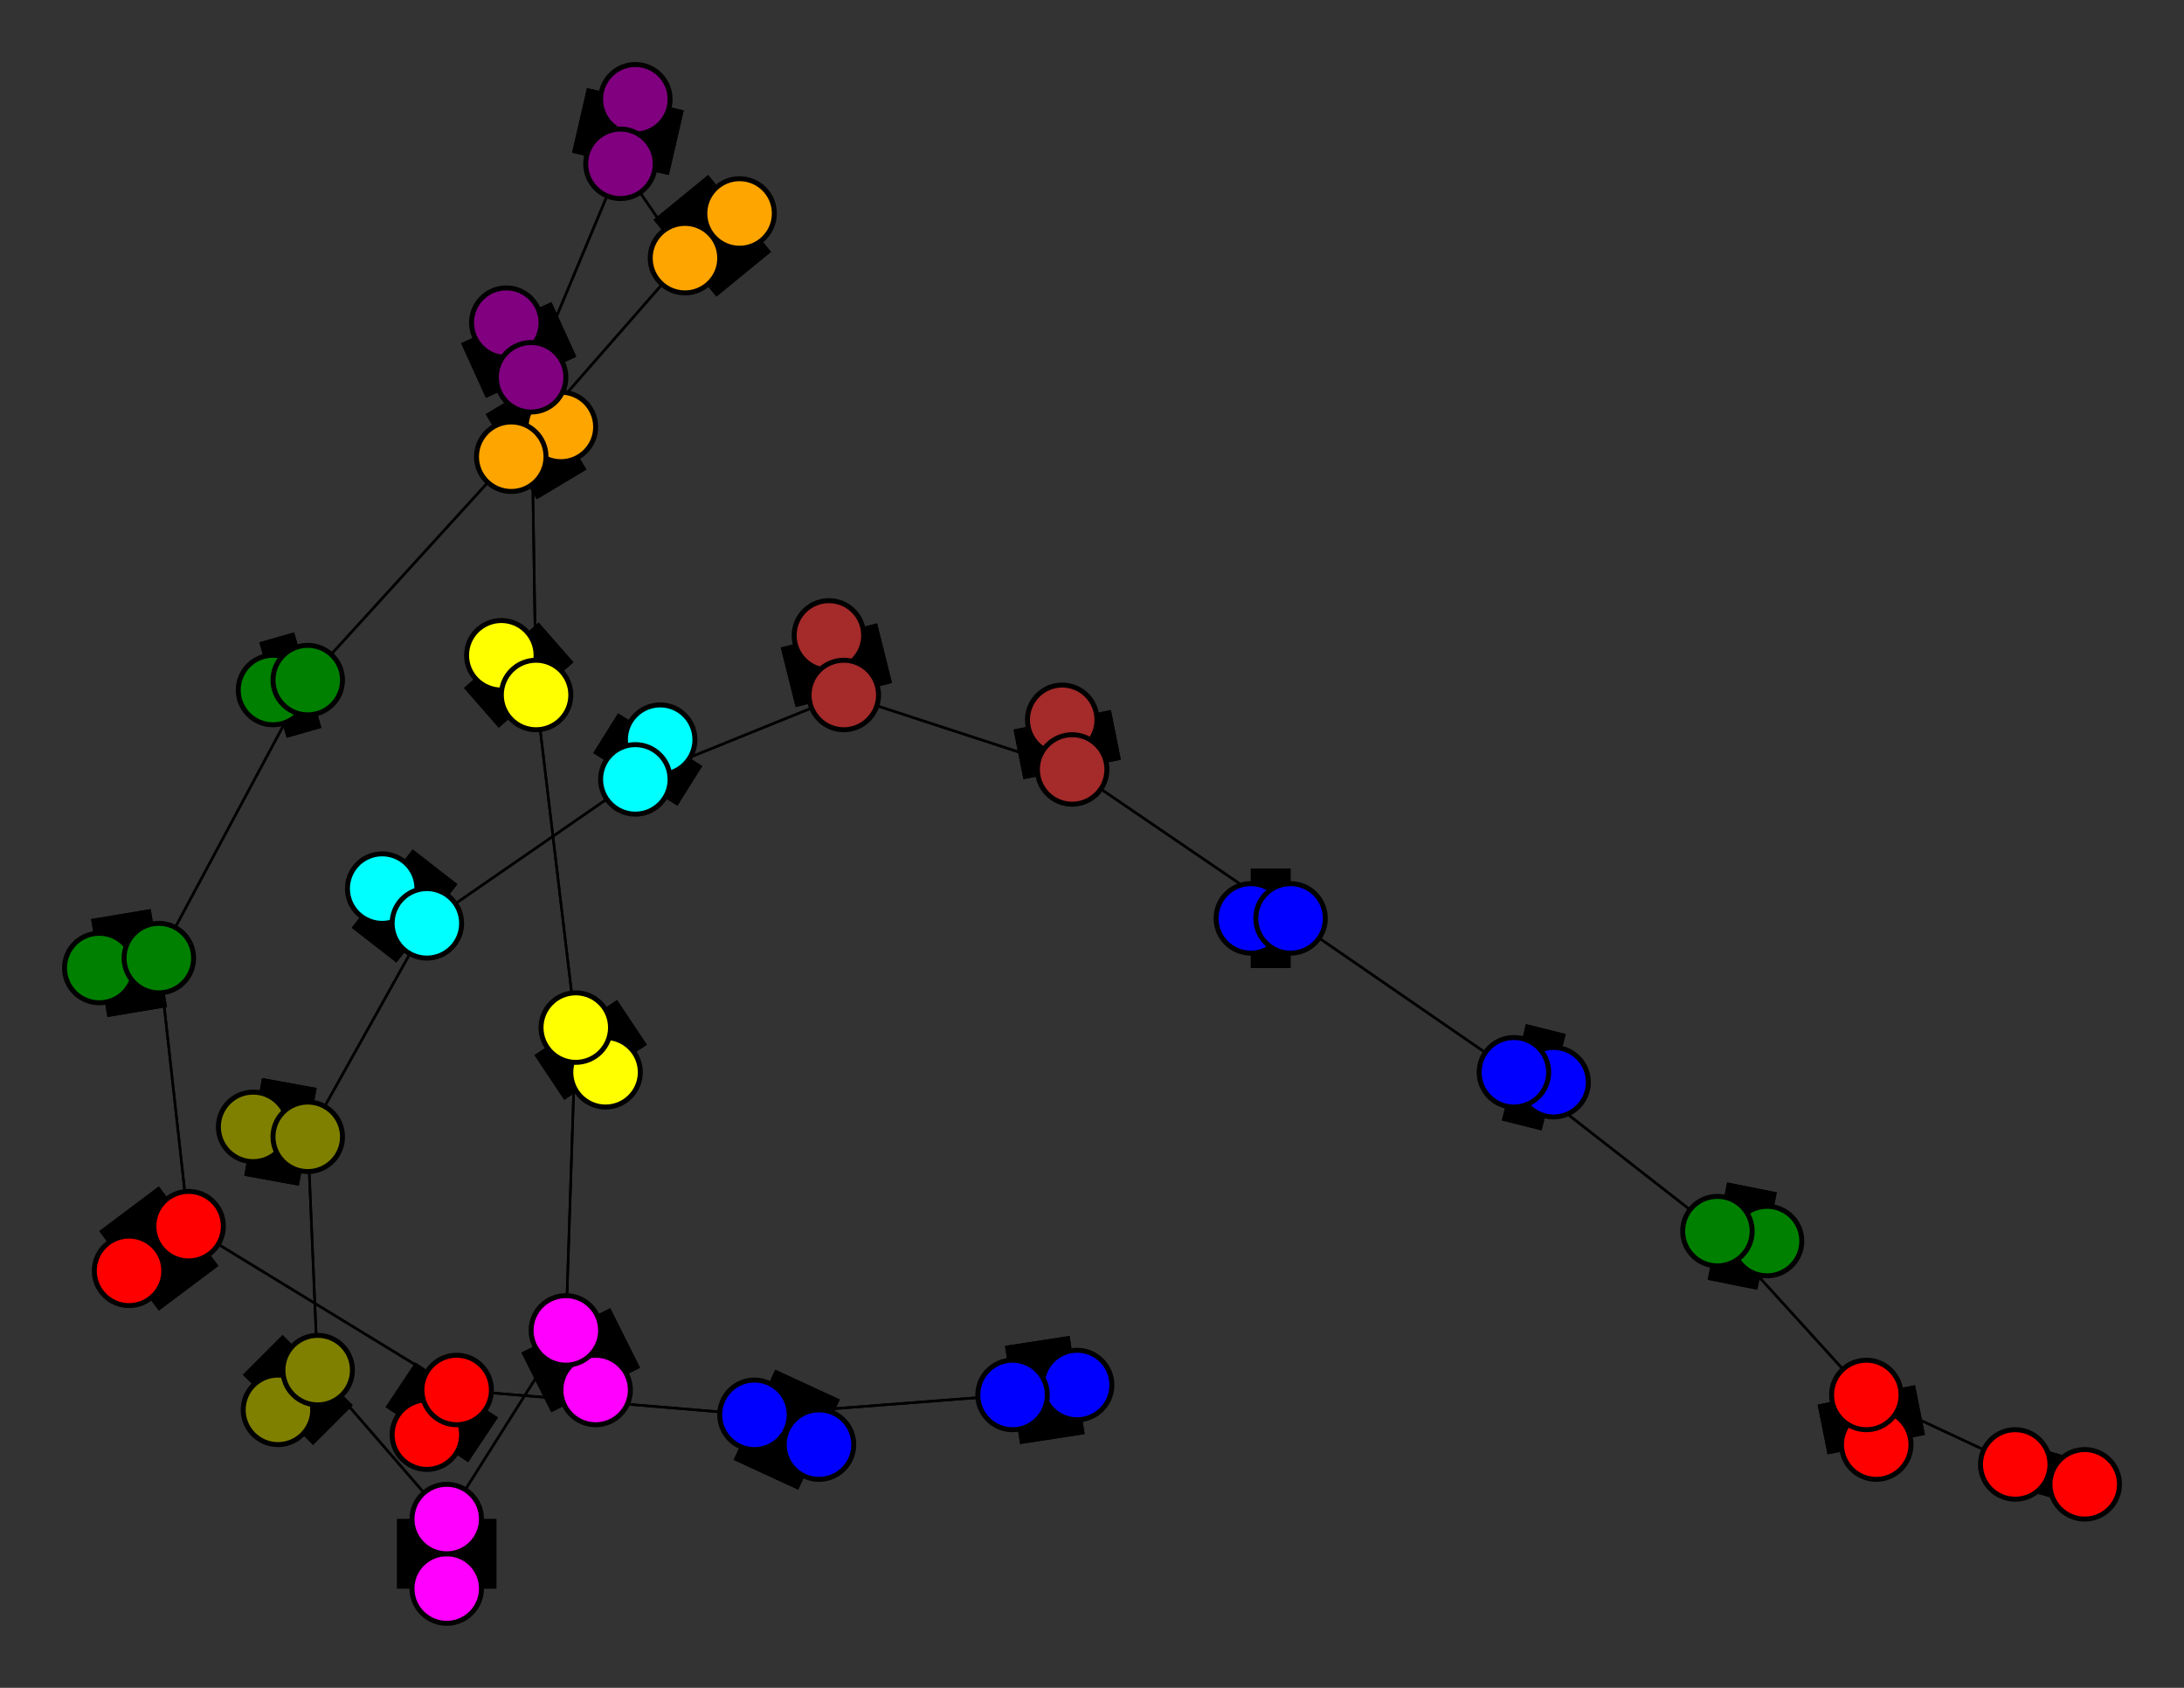 <svg width="440" height="340" xmlns="http://www.w3.org/2000/svg">
<rect width="100%" height="100%" fill="#333333" stroke="none"/>
<path stroke-width="20.0" stroke="black" d="M 217 279 204 281"/>
<path stroke-width="0.5" stroke="black" d="M 128 157 170 140"/>
<path stroke-width="20.0" stroke="black" d="M 128 157 133 149"/>
<path stroke-width="0.5" stroke="black" d="M 128 157 86 186"/>
<path stroke-width="20.0" stroke="black" d="M 133 149 128 157"/>
<path stroke-width="0.5" stroke="black" d="M 86 186 128 157"/>
<path stroke-width="20.0" stroke="black" d="M 86 186 77 179"/>
<path stroke-width="0.5" stroke="black" d="M 86 186 62 229"/>
<path stroke-width="20.0" stroke="black" d="M 77 179 86 186"/>
<path stroke-width="0.5" stroke="black" d="M 62 229 86 186"/>
<path stroke-width="20.0" stroke="black" d="M 167 128 170 140"/>
<path stroke-width="20.0" stroke="black" d="M 62 229 51 227"/>
<path stroke-width="20.0" stroke="black" d="M 51 227 62 229"/>
<path stroke-width="0.5" stroke="black" d="M 64 276 62 229"/>
<path stroke-width="20.0" stroke="black" d="M 64 276 56 284"/>
<path stroke-width="0.5" stroke="black" d="M 64 276 90 306"/>
<path stroke-width="20.0" stroke="black" d="M 56 284 64 276"/>
<path stroke-width="0.5" stroke="black" d="M 90 306 64 276"/>
<path stroke-width="20.0" stroke="black" d="M 90 306 90 320"/>
<path stroke-width="0.5" stroke="black" d="M 90 306 114 268"/>
<path stroke-width="20.0" stroke="black" d="M 90 320 90 306"/>
<path stroke-width="0.5" stroke="black" d="M 62 229 64 276"/>
<path stroke-width="0.5" stroke="black" d="M 170 140 128 157"/>
<path stroke-width="20.0" stroke="black" d="M 170 140 167 128"/>
<path stroke-width="0.5" stroke="black" d="M 170 140 216 155"/>
<path stroke-width="8.857" stroke="black" d="M 420 299 406 295"/>
<path stroke-width="0.5" stroke="black" d="M 376 281 406 295"/>
<path stroke-width="20.0" stroke="black" d="M 376 281 378 291"/>
<path stroke-width="0.5" stroke="black" d="M 376 281 346 248"/>
<path stroke-width="20.0" stroke="black" d="M 378 291 376 281"/>
<path stroke-width="0.5" stroke="black" d="M 346 248 376 281"/>
<path stroke-width="20.0" stroke="black" d="M 346 248 356 250"/>
<path stroke-width="0.5" stroke="black" d="M 346 248 305 216"/>
<path stroke-width="20.0" stroke="black" d="M 356 250 346 248"/>
<path stroke-width="0.5" stroke="black" d="M 305 216 346 248"/>
<path stroke-width="20.0" stroke="black" d="M 305 216 313 218"/>
<path stroke-width="0.5" stroke="black" d="M 305 216 260 185"/>
<path stroke-width="20.0" stroke="black" d="M 313 218 305 216"/>
<path stroke-width="0.5" stroke="black" d="M 260 185 305 216"/>
<path stroke-width="20.0" stroke="black" d="M 260 185 252 185"/>
<path stroke-width="0.5" stroke="black" d="M 260 185 216 155"/>
<path stroke-width="20.0" stroke="black" d="M 252 185 260 185"/>
<path stroke-width="0.5" stroke="black" d="M 216 155 260 185"/>
<path stroke-width="20.0" stroke="black" d="M 216 155 214 145"/>
<path stroke-width="0.5" stroke="black" d="M 216 155 170 140"/>
<path stroke-width="20.0" stroke="black" d="M 214 145 216 155"/>
<path stroke-width="0.5" stroke="black" d="M 114 268 90 306"/>
<path stroke-width="20.0" stroke="black" d="M 114 268 120 280"/>
<path stroke-width="0.5" stroke="black" d="M 114 268 116 207"/>
<path stroke-width="20.0" stroke="black" d="M 120 280 114 268"/>
<path stroke-width="20.0" stroke="black" d="M 62 137 55 139"/>
<path stroke-width="0.5" stroke="black" d="M 62 137 32 193"/>
<path stroke-width="20.0" stroke="black" d="M 55 139 62 137"/>
<path stroke-width="0.5" stroke="black" d="M 32 193 62 137"/>
<path stroke-width="20.0" stroke="black" d="M 32 193 20 195"/>
<path stroke-width="0.5" stroke="black" d="M 32 193 38 247"/>
<path stroke-width="20.0" stroke="black" d="M 20 195 32 193"/>
<path stroke-width="0.5" stroke="black" d="M 38 247 32 193"/>
<path stroke-width="20.0" stroke="black" d="M 38 247 26 256"/>
<path stroke-width="0.5" stroke="black" d="M 38 247 92 280"/>
<path stroke-width="20.0" stroke="black" d="M 26 256 38 247"/>
<path stroke-width="0.5" stroke="black" d="M 92 280 38 247"/>
<path stroke-width="20.0" stroke="black" d="M 92 280 86 289"/>
<path stroke-width="0.5" stroke="black" d="M 92 280 152 285"/>
<path stroke-width="20.0" stroke="black" d="M 86 289 92 280"/>
<path stroke-width="0.5" stroke="black" d="M 152 285 92 280"/>
<path stroke-width="20.0" stroke="black" d="M 152 285 165 291"/>
<path stroke-width="0.5" stroke="black" d="M 152 285 204 281"/>
<path stroke-width="20.0" stroke="black" d="M 165 291 152 285"/>
<path stroke-width="0.5" stroke="black" d="M 204 281 152 285"/>
<path stroke-width="20.0" stroke="black" d="M 204 281 217 279"/>
<path stroke-width="0.5" stroke="black" d="M 62 137 103 92"/>
<path stroke-width="0.5" stroke="black" d="M 406 295 376 281"/>
<path stroke-width="20.0" stroke="black" d="M 113 86 103 92"/>
<path stroke-width="20.0" stroke="black" d="M 103 92 113 86"/>
<path stroke-width="0.5" stroke="black" d="M 116 207 114 268"/>
<path stroke-width="20.0" stroke="black" d="M 116 207 122 216"/>
<path stroke-width="0.5" stroke="black" d="M 116 207 108 140"/>
<path stroke-width="20.0" stroke="black" d="M 122 216 116 207"/>
<path stroke-width="0.5" stroke="black" d="M 108 140 116 207"/>
<path stroke-width="20.0" stroke="black" d="M 108 140 101 132"/>
<path stroke-width="0.5" stroke="black" d="M 108 140 107 76"/>
<path stroke-width="20.0" stroke="black" d="M 101 132 108 140"/>
<path stroke-width="0.5" stroke="black" d="M 107 76 108 140"/>
<path stroke-width="20.0" stroke="black" d="M 107 76 102 65"/>
<path stroke-width="0.5" stroke="black" d="M 107 76 125 33"/>
<path stroke-width="20.0" stroke="black" d="M 102 65 107 76"/>
<path stroke-width="0.5" stroke="black" d="M 125 33 107 76"/>
<path stroke-width="20.0" stroke="black" d="M 125 33 128 20"/>
<path stroke-width="0.5" stroke="black" d="M 125 33 138 52"/>
<path stroke-width="20.0" stroke="black" d="M 128 20 125 33"/>
<path stroke-width="0.5" stroke="black" d="M 138 52 125 33"/>
<path stroke-width="20.0" stroke="black" d="M 138 52 149 43"/>
<path stroke-width="0.5" stroke="black" d="M 138 52 103 92"/>
<path stroke-width="20.0" stroke="black" d="M 149 43 138 52"/>
<path stroke-width="0.5" stroke="black" d="M 103 92 138 52"/>
<path stroke-width="0.5" stroke="black" d="M 103 92 62 137"/>
<path stroke-width="8.857" stroke="black" d="M 406 295 420 299"/>
<circle cx="217" cy="279" r="7.0" style="fill:blue;stroke:black;stroke-width:1.0"/>
<circle cx="204" cy="281" r="7.0" style="fill:blue;stroke:black;stroke-width:1.0"/>
<circle cx="165" cy="291" r="7.0" style="fill:blue;stroke:black;stroke-width:1.0"/>
<circle cx="152" cy="285" r="7.0" style="fill:blue;stroke:black;stroke-width:1.0"/>
<circle cx="86" cy="289" r="7.0" style="fill:red;stroke:black;stroke-width:1.0"/>
<circle cx="92" cy="280" r="7.0" style="fill:red;stroke:black;stroke-width:1.0"/>
<circle cx="26" cy="256" r="7.0" style="fill:red;stroke:black;stroke-width:1.0"/>
<circle cx="38" cy="247" r="7.0" style="fill:red;stroke:black;stroke-width:1.0"/>
<circle cx="20" cy="195" r="7.0" style="fill:green;stroke:black;stroke-width:1.0"/>
<circle cx="32" cy="193" r="7.0" style="fill:green;stroke:black;stroke-width:1.0"/>
<circle cx="55" cy="139" r="7.0" style="fill:green;stroke:black;stroke-width:1.0"/>
<circle cx="62" cy="137" r="7.0" style="fill:green;stroke:black;stroke-width:1.0"/>
<circle cx="113" cy="86" r="7.0" style="fill:orange;stroke:black;stroke-width:1.0"/>
<circle cx="103" cy="92" r="7.0" style="fill:orange;stroke:black;stroke-width:1.0"/>
<circle cx="149" cy="43" r="7.0" style="fill:orange;stroke:black;stroke-width:1.0"/>
<circle cx="138" cy="52" r="7.0" style="fill:orange;stroke:black;stroke-width:1.0"/>
<circle cx="128" cy="20" r="7.0" style="fill:purple;stroke:black;stroke-width:1.0"/>
<circle cx="125" cy="33" r="7.0" style="fill:purple;stroke:black;stroke-width:1.0"/>
<circle cx="102" cy="65" r="7.0" style="fill:purple;stroke:black;stroke-width:1.0"/>
<circle cx="107" cy="76" r="7.0" style="fill:purple;stroke:black;stroke-width:1.0"/>
<circle cx="101" cy="132" r="7.0" style="fill:yellow;stroke:black;stroke-width:1.0"/>
<circle cx="108" cy="140" r="7.0" style="fill:yellow;stroke:black;stroke-width:1.0"/>
<circle cx="122" cy="216" r="7.0" style="fill:yellow;stroke:black;stroke-width:1.0"/>
<circle cx="116" cy="207" r="7.0" style="fill:yellow;stroke:black;stroke-width:1.0"/>
<circle cx="120" cy="280" r="7.0" style="fill:fuchsia;stroke:black;stroke-width:1.0"/>
<circle cx="114" cy="268" r="7.0" style="fill:fuchsia;stroke:black;stroke-width:1.0"/>
<circle cx="90" cy="320" r="7.0" style="fill:fuchsia;stroke:black;stroke-width:1.0"/>
<circle cx="90" cy="306" r="7.0" style="fill:fuchsia;stroke:black;stroke-width:1.0"/>
<circle cx="56" cy="284" r="7.0" style="fill:olive;stroke:black;stroke-width:1.0"/>
<circle cx="64" cy="276" r="7.0" style="fill:olive;stroke:black;stroke-width:1.0"/>
<circle cx="51" cy="227" r="7.0" style="fill:olive;stroke:black;stroke-width:1.0"/>
<circle cx="62" cy="229" r="7.0" style="fill:olive;stroke:black;stroke-width:1.0"/>
<circle cx="77" cy="179" r="7.0" style="fill:aqua;stroke:black;stroke-width:1.0"/>
<circle cx="86" cy="186" r="7.0" style="fill:aqua;stroke:black;stroke-width:1.0"/>
<circle cx="133" cy="149" r="7.0" style="fill:aqua;stroke:black;stroke-width:1.0"/>
<circle cx="128" cy="157" r="7.0" style="fill:aqua;stroke:black;stroke-width:1.0"/>
<circle cx="167" cy="128" r="7.0" style="fill:brown;stroke:black;stroke-width:1.0"/>
<circle cx="170" cy="140" r="7.0" style="fill:brown;stroke:black;stroke-width:1.0"/>
<circle cx="214" cy="145" r="7.0" style="fill:brown;stroke:black;stroke-width:1.0"/>
<circle cx="216" cy="155" r="7.0" style="fill:brown;stroke:black;stroke-width:1.0"/>
<circle cx="252" cy="185" r="7.0" style="fill:blue;stroke:black;stroke-width:1.0"/>
<circle cx="260" cy="185" r="7.0" style="fill:blue;stroke:black;stroke-width:1.0"/>
<circle cx="313" cy="218" r="7.0" style="fill:blue;stroke:black;stroke-width:1.0"/>
<circle cx="305" cy="216" r="7.0" style="fill:blue;stroke:black;stroke-width:1.0"/>
<circle cx="356" cy="250" r="7.0" style="fill:green;stroke:black;stroke-width:1.0"/>
<circle cx="346" cy="248" r="7.0" style="fill:green;stroke:black;stroke-width:1.0"/>
<circle cx="378" cy="291" r="7.0" style="fill:red;stroke:black;stroke-width:1.0"/>
<circle cx="376" cy="281" r="7.0" style="fill:red;stroke:black;stroke-width:1.0"/>
<circle cx="420" cy="299" r="7.0" style="fill:red;stroke:black;stroke-width:1.0"/>
<circle cx="406" cy="295" r="7.0" style="fill:red;stroke:black;stroke-width:1.0"/>
</svg>
